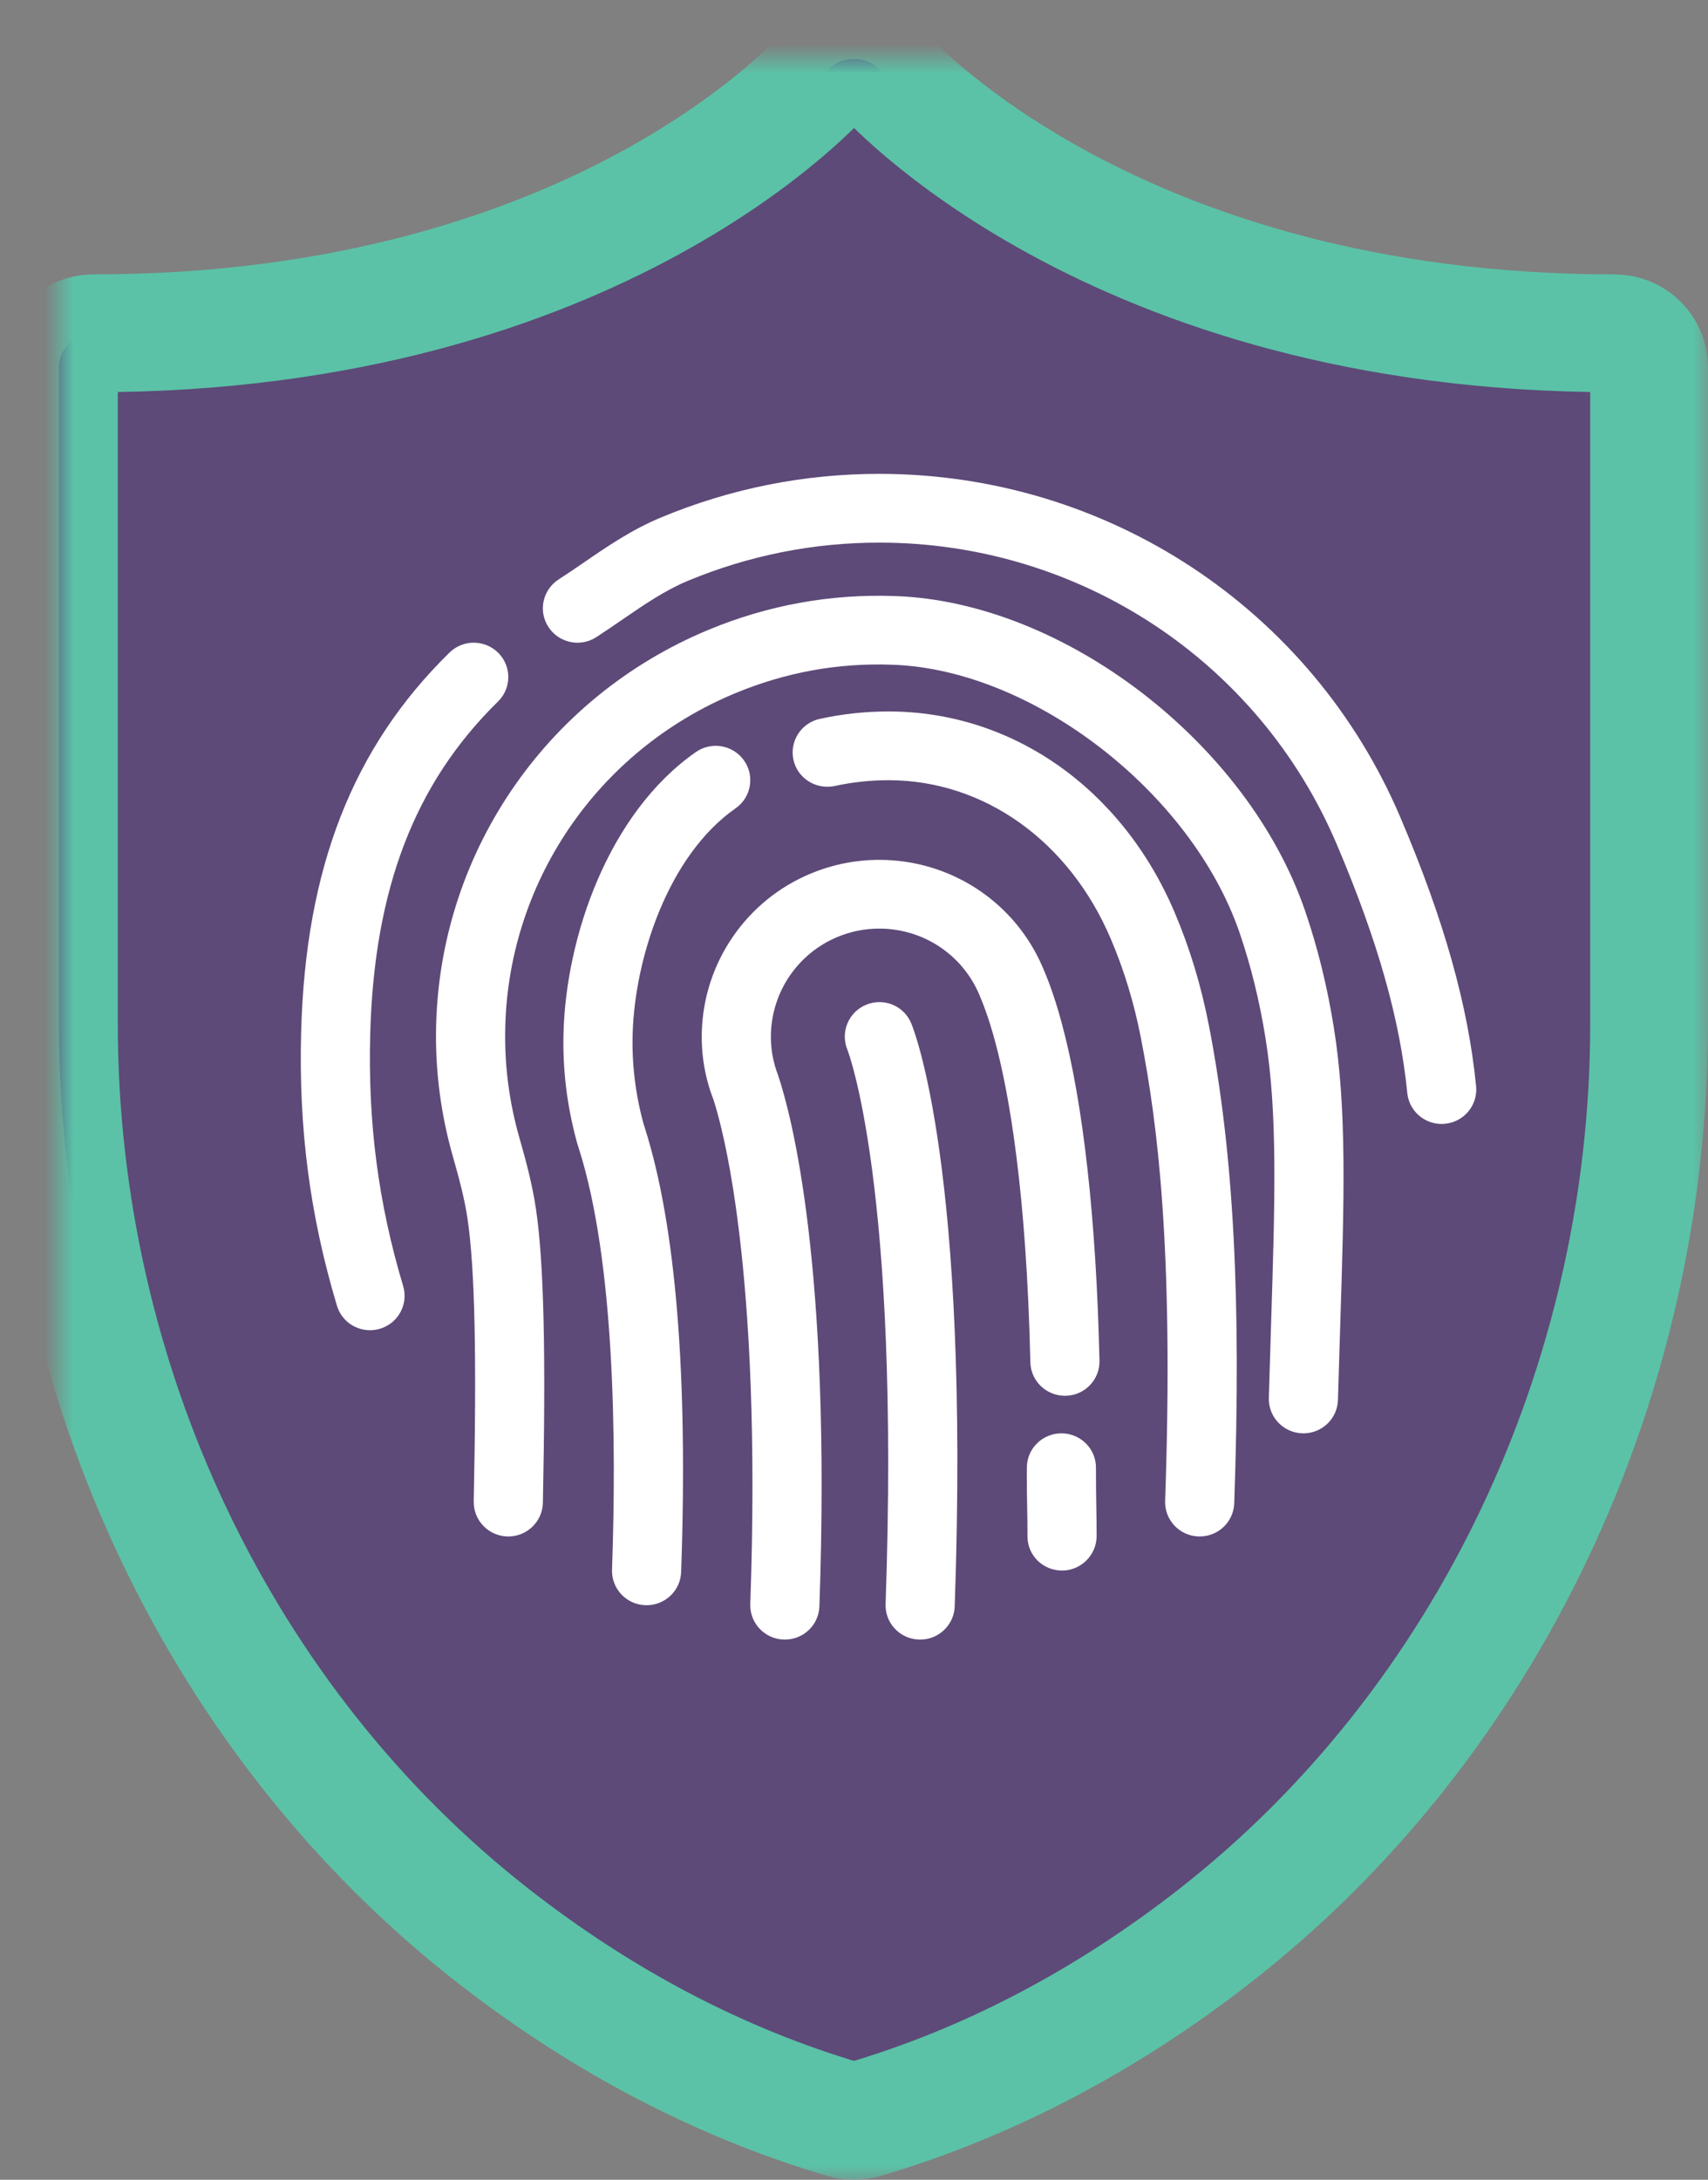 <?xml version="1.0" encoding="UTF-8" standalone="no"?>
<svg width="58px" height="74px" viewBox="0 0 58 74" version="1.1" xmlns="http://www.w3.org/2000/svg" xmlns:xlink="http://www.w3.org/1999/xlink">
    <rect x="0" y="0" width="58" height="74" fill="#808080" stroke="none"/>
    <!-- Generator: sketchtool 39.1 (31720) - http://www.bohemiancoding.com/sketch -->
    <title>FD85CFEE-8C9A-44F5-8A3B-65F5116EFBFE</title>
    <desc>Created with sketchtool.</desc>
    <defs>
        <path d="M52.826,9.315 C35.654,9.315 27.976,0.487 27.902,0.398 C27.455,-0.133 26.545,-0.133 26.098,0.398 C26.023,0.489 18.425,9.315 1.174,9.315 C0.526,9.315 0,9.837 0,10.482 L0,32.755 C0,44.93 5.506,56.501 14.728,63.705 C18.446,66.611 22.462,68.713 26.665,69.952 C26.776,69.984 26.887,70 27,70 C27.113,70 27.224,69.984 27.335,69.952 C31.538,68.713 35.554,66.611 39.272,63.705 C48.494,56.501 54,44.93 54,32.755 L54,10.482 C54,9.837 53.474,9.315 52.826,9.315 L52.826,9.315 L52.826,9.315 Z" id="path-1"></path>
        <mask id="mask-2" maskContentUnits="userSpaceOnUse" maskUnits="objectBoundingBox" x="-2" y="-2" width="58" height="74">
            <rect x="-2" y="-2" width="58" height="74" fill="white"></rect>
            <use xlink:href="#path-1" fill="black"></use>
        </mask>
    </defs>
    <g id="Page-4" stroke="none" stroke-width="1" fill="none" fill-rule="evenodd">
        <g id="2.0" transform="translate(-843, -2802)">
            <g id="framework" transform="translate(0, 2046)">
                <g id="tree" transform="translate(452, 261)">
                    <g id="secure" transform="translate(306, 497)">
                        <g id="icon" transform="translate(87, 0)">
                            <g id="Shape-Copy">
                                <use fill="#5D4A78" fill-rule="evenodd" xlink:href="#path-1"></use>
                                <use stroke="#5BC2A7" mask="url(#mask-2)" stroke-width="4" xlink:href="#path-1"></use>
                            </g>
                            <path d="M47.07,36.151 C47.033,36.154 46.993,36.157 46.955,36.157 C46.358,36.157 45.847,35.706 45.788,35.104 C45.542,32.607 44.78,29.921 43.389,26.653 C40.744,20.437 34.648,16.421 27.859,16.421 C25.617,16.421 23.432,16.857 21.368,17.714 C20.582,18.04 19.874,18.527 19.125,19.04 C18.835,19.24 18.544,19.439 18.248,19.631 C17.704,19.982 16.978,19.828 16.625,19.287 C16.27,18.747 16.425,18.025 16.969,17.672 C17.246,17.494 17.518,17.307 17.792,17.12 C18.608,16.559 19.451,15.98 20.462,15.561 C22.816,14.583 25.305,14.087 27.859,14.087 C35.593,14.087 42.537,18.663 45.551,25.743 C47.038,29.235 47.856,32.139 48.125,34.875 C48.188,35.517 47.716,36.088 47.07,36.151 L47.07,36.151 L47.07,36.151 Z" id="Path" fill="#FFFFFF"></path>
                            <path d="M43.511,42.994 L43.434,45.524 C43.417,46.158 42.895,46.66 42.261,46.66 L42.229,46.66 C41.58,46.641 41.069,46.104 41.087,45.461 L41.164,42.921 C41.295,38.792 41.389,35.808 40.975,33.25 L40.975,33.248 C40.769,31.972 40.482,30.806 40.1,29.683 C38.47,24.91 33.079,20.736 28.325,20.568 C26.465,20.494 24.671,20.826 22.969,21.533 C18.265,23.484 15.196,28.014 15.154,33.073 C15.142,34.266 15.304,35.456 15.634,36.614 C15.853,37.38 16.076,38.199 16.201,39.051 C16.469,40.864 16.54,43.939 16.435,49.018 C16.421,49.653 15.898,50.161 15.261,50.161 L15.236,50.161 C14.588,50.147 14.074,49.613 14.087,48.97 C14.19,44.025 14.126,41.071 13.878,39.388 C13.774,38.675 13.58,37.97 13.376,37.25 C12.985,35.879 12.793,34.468 12.806,33.054 C12.857,27.059 16.491,21.692 22.065,19.379 C24.083,18.542 26.215,18.154 28.409,18.236 C34.137,18.438 40.378,23.238 42.322,28.934 C42.748,30.18 43.066,31.47 43.293,32.876 L43.293,32.877 C43.742,35.657 43.646,38.735 43.511,42.994 L43.511,42.994 L43.511,42.994 Z" id="Path" fill="#FFFFFF"></path>
                            <path d="M39.912,49.035 C39.89,49.665 39.37,50.161 38.739,50.161 C38.726,50.161 38.712,50.161 38.698,50.16 C38.05,50.139 37.543,49.598 37.565,48.953 C37.868,40.343 37.289,36.056 36.752,33.285 L36.752,33.281 C36.515,32.062 36.178,30.948 35.722,29.877 C34.308,26.552 31.415,24.487 28.174,24.487 C27.556,24.487 26.941,24.553 26.344,24.684 C25.71,24.816 25.084,24.425 24.944,23.796 C24.805,23.165 25.205,22.543 25.839,22.405 C26.601,22.237 27.387,22.153 28.174,22.153 C32.374,22.153 36.095,24.763 37.885,28.968 C38.405,30.192 38.788,31.458 39.057,32.839 L39.057,32.842 C39.891,37.139 40.155,42.133 39.912,49.035 L39.912,49.035 L39.912,49.035 Z" id="Path" fill="#FFFFFF"></path>
                            <path d="M34.189,45.385 L34.162,45.385 C33.527,45.385 33.003,44.881 32.989,44.245 C32.854,38.422 32.265,35.115 31.794,33.365 C31.794,33.365 31.794,33.365 31.794,33.364 C31.555,32.475 31.349,31.993 31.251,31.759 C30.672,30.401 29.342,29.525 27.859,29.525 C27.37,29.525 26.893,29.619 26.44,29.808 C25.106,30.361 24.218,31.652 24.179,33.097 C24.165,33.579 24.247,34.051 24.422,34.502 C24.875,35.86 26.232,40.94 25.825,52.536 C25.803,53.166 25.283,53.662 24.652,53.662 C24.639,53.662 24.625,53.662 24.611,53.661 C23.963,53.64 23.456,53.098 23.478,52.454 C23.882,40.957 22.502,36.158 22.221,35.312 C21.945,34.603 21.81,33.826 21.832,33.033 C21.897,30.672 23.35,28.559 25.536,27.654 C26.277,27.347 27.059,27.191 27.859,27.191 C30.287,27.191 32.467,28.627 33.412,30.849 C33.532,31.129 33.781,31.714 34.063,32.763 L34.063,32.764 C34.785,35.451 35.226,39.402 35.336,44.193 C35.351,44.837 34.838,45.371 34.189,45.385 L34.189,45.385 L34.189,45.385 Z" id="Path" fill="#FFFFFF"></path>
                            <path d="M34.065,51.318 C33.417,51.318 32.891,50.805 32.891,50.16 C32.891,49.798 32.886,49.484 32.88,49.167 C32.874,48.827 32.868,48.485 32.868,48.095 L32.87,47.82 C32.873,47.177 33.399,46.66 34.043,46.66 L34.051,46.66 C34.7,46.664 35.221,47.19 35.217,47.834 L35.217,48.095 C35.217,48.47 35.222,48.801 35.228,49.127 C35.234,49.458 35.239,49.784 35.239,50.142 C35.239,50.787 34.713,51.318 34.065,51.318 L34.065,51.318 L34.065,51.318 Z" id="Path" fill="#FFFFFF"></path>
                            <path d="M30.42,52.536 C30.397,53.166 29.876,53.662 29.247,53.662 C29.233,53.662 29.219,53.662 29.205,53.661 C28.557,53.64 28.049,53.099 28.073,52.454 C28.571,38.228 26.791,33.674 26.773,33.63 C26.532,33.036 26.816,32.356 27.411,32.111 C28.008,31.861 28.688,32.141 28.939,32.73 C29.021,32.923 30.942,37.621 30.42,52.536 L30.42,52.536 L30.42,52.536 Z" id="Path" fill="#FFFFFF"></path>
                            <path d="M21.13,51.369 C21.107,51.999 20.587,52.495 19.957,52.495 C19.944,52.495 19.93,52.495 19.915,52.494 C19.267,52.473 18.76,51.931 18.783,51.287 C18.939,46.866 18.869,40.799 17.658,36.995 C17.622,36.883 17.596,36.8 17.581,36.741 C17.251,35.529 17.1,34.28 17.137,33.034 L17.137,33.03 C17.23,29.799 18.655,25.608 21.629,23.532 C22.161,23.16 22.892,23.289 23.265,23.817 C23.638,24.343 23.509,25.071 22.979,25.441 C20.682,27.045 19.557,30.534 19.483,33.097 L19.483,33.099 C19.454,34.117 19.577,35.14 19.85,36.139 L19.897,36.29 C20.95,39.598 21.365,44.672 21.13,51.369 L21.13,51.369 L21.13,51.369 Z" id="Path" fill="#FFFFFF"></path>
                            <path d="M10.901,43.11 C10.788,43.142 10.676,43.159 10.565,43.159 C10.059,43.159 9.592,42.832 9.441,42.324 C8.524,39.264 8.138,36.313 8.226,33.034 L8.226,33.033 C8.376,27.467 9.977,23.374 13.263,20.155 C13.724,19.701 14.467,19.708 14.923,20.166 C15.378,20.625 15.372,21.364 14.911,21.816 C12.084,24.586 10.706,28.17 10.572,33.097 C10.491,36.122 10.846,38.842 11.69,41.659 C11.875,42.276 11.522,42.926 10.901,43.11 L10.901,43.11 L10.901,43.11 Z" id="Path" fill="#FFFFFF"></path>
                        </g>
                    </g>
                </g>
            </g>
        </g>
    </g>
</svg>